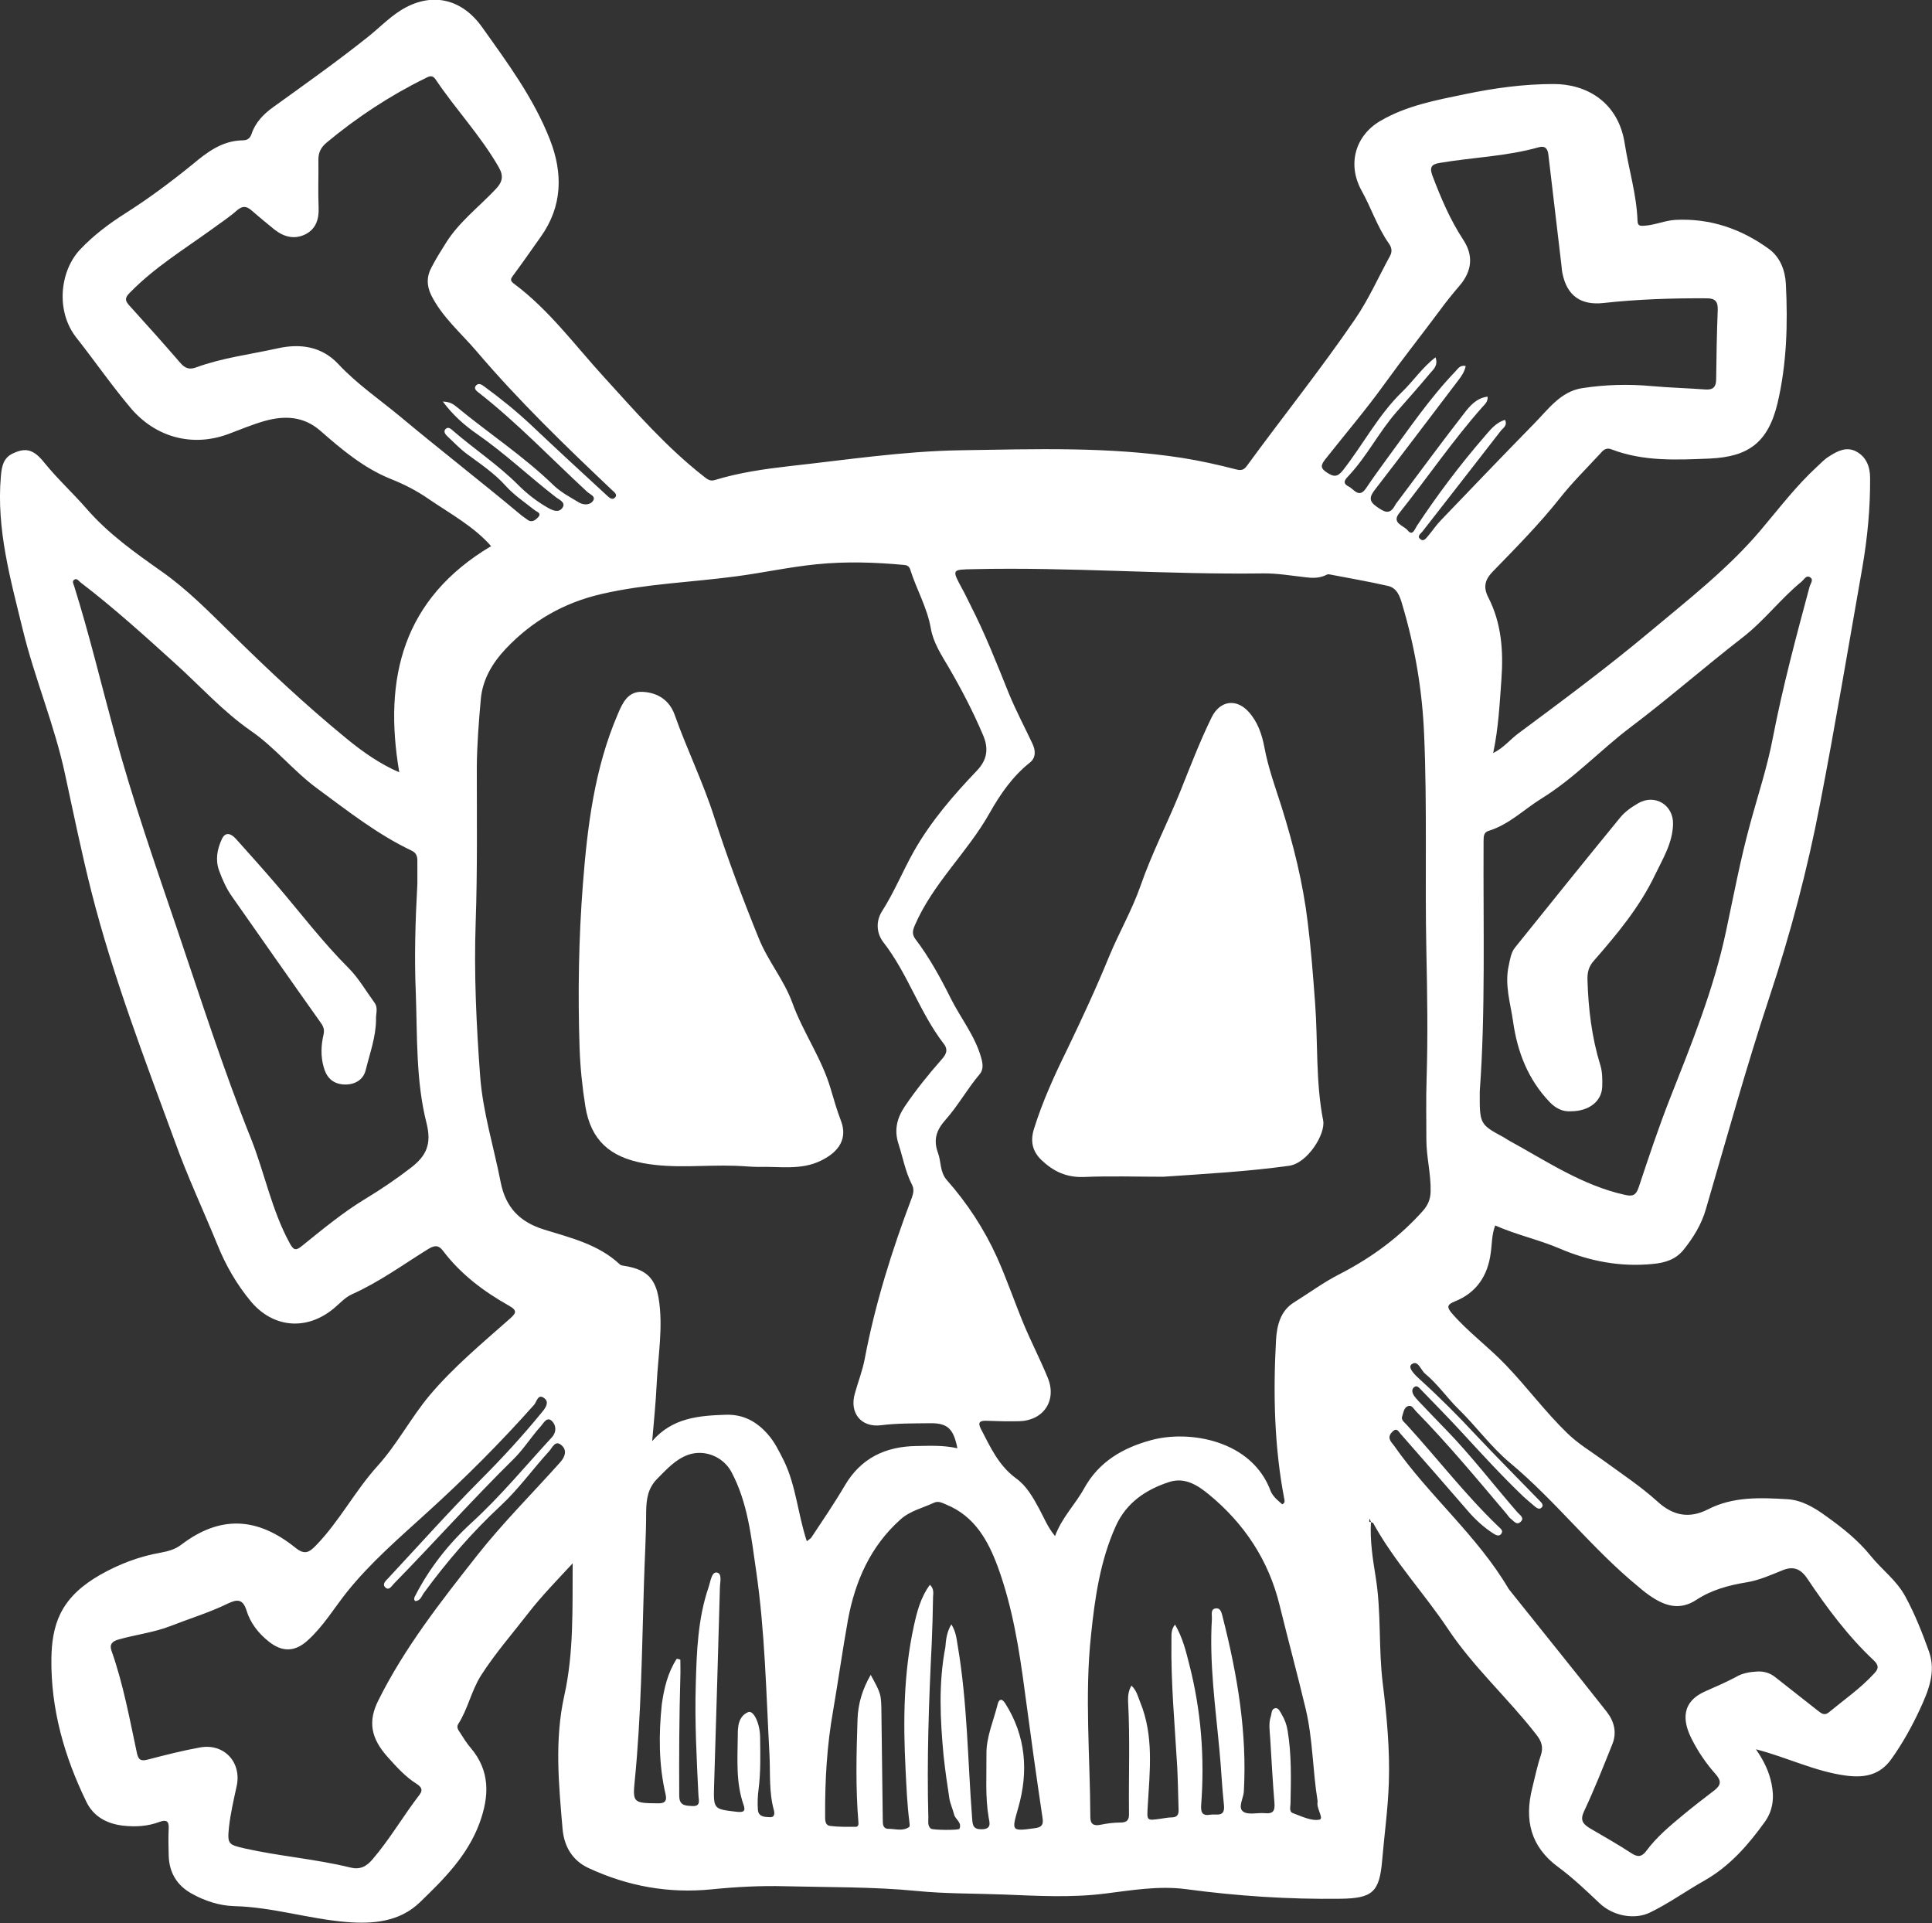 <?xml version="1.0" encoding="utf-8"?>
<!-- Generator: Adobe Illustrator 21.0.2, SVG Export Plug-In . SVG Version: 6.00 Build 0)  -->
<svg version="1.1" id="Layer_1" xmlns="http://www.w3.org/2000/svg" xmlns:xlink="http://www.w3.org/1999/xlink" x="0px" y="0px"
	 viewBox="0 0 864.7 860.6" style="enable-background:new 0 0 864.7 860.6;" xml:space="preserve">
<rect x="0" y="0" width="864.7" height="860.6" fill="#333333" stroke="none"/>
<style type="text/css">
	.st0{fill:#FFFFFF;}
</style>
<g id="HO1ANE_1_">
	<g>
		<path class="st0" d="M613.6,681.1c-0.5,8.3,0.8,16.5,2.1,24.6c2.6,15.9,1.2,31.9,3.2,47.8c1.8,14.7,3.2,29.5,2.7,44.3
			c-0.4,11.7-2,23.2-3,34.8c-1.2,14.2-4.4,16.9-18.6,17.1c-23.2,0.3-46.2-1.2-69.2-4.3c-12.1-1.6-24.3,0.5-36.3,2
			c-15.2,1.9-30.3,1-45.4,0.4c-13-0.5-26-0.3-38.9-1.6c-19.6-1.9-39.3-1.6-58.9-2.1c-10.9-0.3-22,0.3-32.9,1.4
			c-19.3,1.9-37.4-1.4-54.9-9.5c-7.4-3.4-11-9.8-11.7-17.4c-1.7-20-3.7-39.8,0.8-60c4.2-18.9,3.6-38.6,3.7-59
			c-7.1,7.7-13.8,14.5-19.7,22.1c-7.2,9.3-15,18.2-21.4,28.2c-4.3,6.9-5.8,14.9-10.1,21.6c-0.9,1.4,0,2.7,0.7,3.7
			c1.5,2.4,3,4.8,4.8,6.9c8.9,10.4,8.4,21.8,4,33.8c-5.4,14.6-16.1,25.2-26.8,35.5c-9,8.6-20.7,9.7-32.8,8.7
			c-16.9-1.4-33.2-6.7-50.2-7.1c-6.6-0.2-13.1-2.3-19-5.6c-6.7-3.7-10.1-9.5-10.3-17.1c-0.1-4-0.2-8,0-12c0.2-3.4-1.1-4.1-4.1-3
			c-5.3,2-10.7,2.3-16.2,1.7c-7.2-0.8-13.3-4-16.5-10.6c-9.9-20.3-16-41.6-15.7-64.3c0.1-6.8,1-13.8,4-19.9
			c3.8-7.8,10.4-13.2,17.9-17.5c8.5-4.8,17.4-8.2,27.1-9.9c3.3-0.6,6.5-1.5,9.2-3.6c17.4-13.2,34-12.3,51,1.4c4.1,3.3,6.1,2.2,9.2-1
			c10.5-10.8,17.4-24.3,27.5-35.5c8.9-9.8,15-21.7,23.4-31.7c10.6-12.6,23.4-23.2,35.7-34.1c2.8-2.5,3.9-3.7-0.2-6
			c-11.2-6.3-21.5-14-29.4-24.4c-2.2-3-4.1-2.6-7-0.8c-11.1,6.9-21.8,14.7-33.9,20.1c-3.1,1.4-5.5,4.2-8.2,6.4
			c-12.1,10-27.1,8.7-37.1-3.3c-6.3-7.6-11.2-16.1-14.9-25.3c-6.3-15.4-13.4-30.5-19-46.1C64.8,474.1,50.6,437.2,40.9,399
			c-4.4-17.4-8-35-11.8-52.6c-4.7-22-13.6-42.8-18.9-64.6C4.7,259.2-1.7,236.7,0.4,213c0.4-4.4,1.1-8.2,5.6-10.2
			c5.5-2.5,9-1.8,13.8,4.2c5.9,7.3,12.8,13.6,18.9,20.6c9.8,11.3,21.7,19.7,33.6,28.1c11.4,8,21.1,17.9,30.9,27.5
			c16.7,16.5,33.8,32.5,52,47.4c7.3,6,15.1,11.4,23.5,15c-7.2-42.2,1.6-77.7,41.1-101.2c-7.6-8.7-18.1-14.4-27.8-21
			c-5.3-3.7-11.1-6.7-17.2-9.1c-12.1-4.9-21.9-13.2-31.5-21.6c-7.5-6.5-16-6.8-24.9-4.3c-5.6,1.6-11,3.9-16.4,5.9
			c-16.1,5.9-32.5,1.3-43.5-11.7c-8.6-10.2-16.2-21.2-24.4-31.6c-9.3-11.9-7.3-29.9,1.9-39.5c6-6.3,12.8-11.4,20.2-16.1
			c10.4-6.6,20.3-14,29.8-21.7C92.8,68,99.4,63,108.5,62.8c2,0,3.4-0.7,4.1-2.9c1.7-5.1,5.4-8.9,9.6-11.9
			c14.3-10.3,28.7-20.5,42.5-31.5c4.9-3.9,9.3-8.5,14.7-11.9c13.5-8.4,27.2-5.4,36.4,7.6c11.4,16,23.1,31.8,30.3,50.2
			c5.9,15,5.7,29.9-4.1,43.6c-4.1,5.8-8.2,11.7-12.5,17.5c-1.2,1.6-1,2.3,0.6,3.5c15.7,11.7,27.1,27.4,40.1,41.6
			c14.2,15.6,28.1,31.6,44.9,44.7c1.5,1.2,2.8,2.2,4.9,1.5c10.8-3.3,22-4.9,33.3-6.2c25.5-2.8,51-6.7,76.5-7.1
			c33.1-0.5,66.3-1.7,99.2,3.4c8.2,1.3,16.3,3.1,24.4,5.2c2.5,0.6,3.5,0,4.8-1.8c16-21.9,33-43.1,48.3-65.5
			c6.1-8.9,10.5-18.9,15.7-28.4c1.1-2.1,0.5-4-0.7-5.6c-5.1-7.3-7.8-15.8-12.1-23.5c-6.5-11.7-2.9-24.7,8.6-31.3
			c11.7-6.8,24.9-9.2,37.9-11.9c13-2.7,26.1-4.5,39.5-4.5c14.7,0,29,8.1,31.8,26.8c1.8,11.5,5.3,22.7,5.7,34.4
			c0.1,2.5,1.3,2.3,3.2,2.2c4.7-0.3,9-2.3,13.7-2.6c15.6-0.8,29.5,4,41.9,13c5.1,3.7,7.3,9.7,7.6,15.7c0.9,17.8,0.4,35.7-3.7,53.2
			c-4.3,18.1-13.4,24.1-30.3,24.9c-14.7,0.6-29.7,1.4-44-4.1c-2.5-1-3.8,0.4-5.1,1.9c-6.1,6.6-12.5,12.9-18.1,20
			c-9.2,11.6-19.7,22.2-30,32.8c-3.4,3.5-4.4,6.8-2,11.5c5.9,11.5,6.8,23.8,5.9,36.5c-0.8,10.9-1.3,21.9-3.7,33.2
			c4.8-2.4,7.7-6.2,11.4-8.9c19.8-14.7,39.6-29.4,58.5-45.2c17.2-14.4,35.1-28.3,49.7-45.5c8.3-9.8,16-20,25.5-28.7
			c1.7-1.6,3.3-3.3,5.3-4.5c3.7-2.4,7.8-4.5,12.2-2.1s6.1,6.8,6.1,11.8c0.1,13.5-1.2,26.9-3.5,40.2c-6.2,35.2-12.1,70.5-18.9,105.6
			c-5.6,29.2-13.2,58-22.6,86.3c-10.4,31.4-19.2,63.3-28.5,95.1c-2,6.9-5.6,12.7-10,18.2c-3.5,4.3-8.2,5.8-13.6,6.3
			c-14.6,1.5-28.6-1.2-41.9-6.9c-9.4-4-19.3-6.1-28.8-10.3c-1.6,4.2-1.4,8.3-2,12.3c-1.3,10.1-6.3,17.8-16.1,21.7
			c-3.7,1.5-3.5,2.7-1.2,5.4c7.3,8.4,16.4,15,24.1,23.1c9.5,9.9,17.6,20.9,27.4,30.4c4.9,4.8,10.8,8.3,16.3,12.3
			c8.2,6,16.7,11.6,24.2,18.4c7,6.4,14.3,7.6,22.4,3.5c11.4-5.9,23.6-5.3,35.7-4.6c6.5,0.4,12.1,3.8,17.2,7.5
			c7.3,5.2,14.4,10.8,20.1,17.9c5,6.2,11.6,10.9,15.5,18.2c4.3,7.9,7.6,16.3,10.6,24.7c3.2,9.2-0.4,17.7-4.2,25.9
			c-3.6,7.7-7.7,15.1-12.7,22.1s-11.7,8.5-20.2,7.4c-13.8-1.8-26.2-8.1-40.4-11.8c3.6,5.2,5.9,10,7,15.5c1.3,6.3,0.6,12-3.1,17.1
			c-7.4,10.3-15.6,19.7-27,26.2c-8.2,4.6-15.9,10.2-24.4,14.3c-6.4,3.1-16.1,1.9-22.6-4.3c-5.9-5.6-11.9-11.3-18.4-16.1
			c-12.4-9.1-15.2-21.1-11.6-35.4c1.2-4.8,2.2-9.8,3.8-14.5c1.3-3.8,0.3-6.5-2.1-9.5c-12.6-16.2-28-30-39.4-47.1
			c-10.8-16.2-24.3-30.5-33.6-47.6C614.4,681.5,613.9,681.4,613.6,681.1c-0.2-0.4-0.4-0.9-0.5-1.4c-0.1,0.1-0.3,0.3-0.2,0.4
			C612.9,680.5,612.5,681.3,613.6,681.1z M573.9,673.2c1.1-0.6,1.1-1.2,1-1.9c-4.6-23.7-5.1-47.6-3.8-71.6
			c0.4-6.8,2.1-13.2,8.1-16.9c6.9-4.3,13.5-9.2,20.7-12.8c14.1-7.3,26.5-16.4,37-28.2c2.2-2.5,3.3-5.1,3.4-8.5
			c0.2-7.9-1.9-15.6-1.9-23.2c0-9.1-0.2-18.3,0.1-27.4c0.6-19,0.3-38-0.1-56.9c-0.7-32.3,0.4-64.6-1-96.9
			c-0.8-19.9-4.1-39.3-9.8-58.4c-1-3.5-2.3-7.4-6.4-8.3c-8.7-2-17.6-3.5-26.4-5.2c-0.6-0.1-1.3,0.3-1.9,0.6
			c-2.9,1.2-5.8,1.1-8.8,0.7c-6.3-0.7-12.6-1.8-18.9-1.7c-43.1,0.6-86.2-2.9-129.4-1.9c-9.9,0.2-9.9,0-5.1,8.9
			c1.3,2.3,2.4,4.8,3.6,7.1c6.6,12.9,11.9,26.4,17.3,39.8c3.1,7.5,6.9,14.7,10.4,22.1c1.5,3.1,1.8,6.4-1.1,8.7
			c-7.7,6.1-13.2,14.1-17.9,22.4c-9.9,17.7-25.5,31.6-33.6,50.5c-1,2.3-1.2,3.9,0.2,5.9c6.4,8.4,11.4,17.6,16.1,27
			c4.4,8.7,10.7,16.5,13.4,26.1c0.8,2.7,1.2,5.4-0.7,7.6c-5.5,6.5-9.6,14-15.2,20.3c-4.2,4.7-5.5,9-3.4,14.8c1.5,4,0.8,8.5,3.9,12.1
			c9.2,10.4,16.8,22,22.5,34.6c4.4,9.8,7.9,20.1,12,30c3.4,8.1,7.5,16,10.8,24.1c4.1,10.2-2.1,19.1-13,19.3c-4.8,0.1-9.7,0-14.5-0.2
			c-3.1-0.1-4,0.8-2.4,3.8c4.2,8.1,7.9,16.3,15.7,22c4.6,3.3,7.5,8.4,10.2,13.4c2.2,4,3.8,8.3,7.2,12.4c3.1-8.4,9.1-14.2,13-21.3
			c6.6-12,17.4-18.2,29.9-21.6c16.9-4.7,45.3-0.2,53.7,23C570,670,572.1,671.6,573.9,673.2z M361.1,689.7c0.7-0.6,1.5-1,2-1.6
			c5.1-7.7,10.3-15.3,15-23.3c7.2-12.3,18.2-17.5,32-17.7c6.1-0.1,12.2-0.4,18.4,1c-1.8-9-4.5-11.4-12.8-11.2
			c-7.2,0.1-14.3,0-21.4,0.9c-8.9,1.1-14.2-5.5-11.7-14.2c1.4-5.1,3.4-10.1,4.4-15.4c4.7-24.8,12.2-48.7,21.1-72.2
			c0.7-2,1.1-3.8,0.1-5.8c-3-5.8-4.1-12.3-6.1-18.4c-2-6.3-0.6-11.6,3-16.9c4.9-7.2,10.3-13.9,16-20.4c1.9-2.1,3.7-4.3,1.3-7.4
			c-10.8-14-16.1-31.4-27-45.4c-3.2-4.1-3.4-9.5-0.7-13.8c5.5-8.6,9.3-18,14.3-26.9c7.6-13.4,17.6-25,28.2-36.1
			c4.6-4.8,5.4-9.8,2.8-15.9c-4.4-10.4-9.6-20.4-15.3-30.2c-3.3-5.6-7-11.2-8.1-17.6c-1.6-9.3-6.4-17.4-9.2-26.3
			c-0.5-1.6-1.5-2-2.9-2.1c-13-1.2-25.9-1.6-38.9-0.3c-12.1,1.2-24,3.8-36,5.4c-20.1,2.7-40.4,3.3-60.3,7.9
			c-17,3.9-31.2,12.1-43,24.6c-5.9,6.3-10.3,13.6-11.1,22.4c-0.9,10.1-1.7,20.2-1.8,30.4c0,23.2,0.3,46.3-0.5,69.5
			c-0.8,23,0.3,46,2,68.9c1.2,16.1,6.1,31.6,9.2,47.5c2.2,11.1,8.4,17.7,19.3,21.1c11.9,3.7,24.4,6.6,34,15.6
			c0.6,0.6,1.8,0.6,2.8,0.8c9,1.6,13.1,5.4,14.6,14.5c2.1,12.8-0.3,25.6-0.9,38.4c-0.4,8.5-1.3,16.9-2,25.4
			c9.1-10.5,20.9-11.4,33.1-11.8c7.9-0.2,13.8,3.2,18.7,8.8c3.1,3.5,5.1,7.8,7.2,11.9C356.3,665,357.1,677.6,361.1,689.7z
			 M186.8,395.6c0-3.5,0-7,0-10.5c0-2-0.6-3.5-2.5-4.4c-15.4-7.3-28.8-17.9-42.4-27.9c-10.6-7.8-18.9-18.4-29.7-25.8
			c-12.5-8.7-22.6-20-33.8-30.1c-13.8-12.5-27.6-25-42.4-36.3c-0.8-0.6-1.6-2.1-2.9-1.1c-0.9,0.7-0.2,1.9,0.1,2.8
			c6.8,21.7,12.1,43.9,18.1,65.9c8,29.6,18.1,58.5,27.9,87.4c10.7,31.5,20.8,63.2,33.2,94.1c6.1,15.4,9.2,31.9,17.3,46.7
			c1.7,3.1,2.7,3.4,5.4,1.2c9.2-7.4,18.3-15,28.4-21.1c7.1-4.3,13.9-8.9,20.5-14c7-5.4,9.2-10.7,6.9-19.9
			c-4.8-18.9-4.1-38.7-4.8-58.1C185.4,428.2,185.9,411.9,186.8,395.6z M662.3,488.2c-0.1,14.9-0.1,14.9,10.8,20.8
			c0.7,0.4,1.4,0.9,2.1,1.3c16.8,9.2,32.8,20.1,52,24.4c3.6,0.8,5,0.2,6.2-3.3c4.4-13.2,8.8-26.5,13.9-39.5
			c9.7-24.6,19.7-49.1,25.2-75.1c3.4-15.9,6.4-32,10.7-47.7c3.5-13,7.8-25.8,10.3-39.1c4.4-22.7,10.4-45.1,16.4-67.4
			c0.4-1.5,2.1-3.3,0-4.4c-1.6-0.8-2.5,1.2-3.6,2.1c-9.4,7.7-16.8,17.6-26.4,25c-16.9,13.1-33.1,27.3-50.2,40.2
			c-13.5,10.2-25.1,22.8-39.7,31.8c-7.9,4.9-14.6,11.7-23.7,14.5c-2.6,0.8-2.2,3-2.3,5C663.8,414.8,664.9,452.8,662.3,488.2z
			 M198.2,179.7c3.4,0.1,4.8,1.3,6.2,2.4c14.3,11.8,29.9,22,43.3,35c3.3,3.2,7.5,5.4,11.5,7.8c2.1,1.2,5,1.2,6.3-0.9
			c1.2-2-1.6-2.8-2.8-4c-16-14.8-31-30.6-48.2-44.1c-0.9-0.7-2.6-1.8-1.6-3.2c1.2-1.6,2.7-0.6,3.9,0.3c7.2,5.3,14.2,10.9,20.8,17.1
			c11.2,10.6,22.6,21.1,34,31.6c1.1,1,2.5,2.4,3.8,0.8c1-1.2-0.5-2.3-1.5-3.2c-21-19.9-41.8-40-60.6-62.1
			c-7-8.2-15.4-15.3-20.3-25.1c-2.1-4.3-2.1-8.4,0.1-12.4c1.9-3.7,4.1-7.2,6.3-10.7c5.9-9.6,15-16.4,22.6-24.5
			c3-3.2,3.4-5.9,1.2-9.7c-8-14-19.2-25.8-28.2-39.2c-1.4-2.1-2.7-1.6-4.6-0.6c-15.9,7.8-30.6,17.5-44.2,28.8
			c-2.6,2.2-3.7,4.4-3.7,7.7c0.1,7.2-0.2,14.3,0.1,21.5c0.2,5.1-1.2,9.4-5.8,11.8c-4.9,2.5-9.7,1.3-14-2.1
			c-3.5-2.8-6.9-5.7-10.3-8.6c-2.3-2-4.1-2-6.5,0.1c-3.6,3.2-7.7,5.8-11.6,8.7c-12.2,8.8-25.2,16.8-35.9,27.7
			c-1.8,1.8-3.2,3.2-0.9,5.8c7.8,8.6,15.6,17.3,23.2,26.1c2.1,2.4,4.1,3,7,1.9c11.8-4.3,24.2-5.8,36.4-8.5c9.8-2.2,19.6-1.1,27.2,7
			c8.3,8.9,18.4,15.8,27.7,23.5c17.6,14.7,35.8,28.8,53.4,43.5c1.1,1,2.4,1.8,3.6,2.7c2,1.5,3.7,0,4.8-1.2c1.6-1.8-0.6-2.3-1.6-3.1
			c-4.4-3.5-9.1-6.6-12.9-10.8c-5.1-5.7-11.4-9.9-17.5-14.4c-3.1-2.3-5.7-5.1-8.5-7.7c-1-0.9-2.1-2.2-1-3.4c1.2-1.2,2.4-0.1,3.4,0.8
			c9.5,8.2,20.1,15.2,29,24.1c4,4,8.3,7.4,13.2,10.2c2.4,1.4,5,2.5,6.7,0.2c1.8-2.5-1.7-3.8-2.9-4.8c-11.9-9.2-22.8-19.6-35.2-28.2
			C208,190.4,202.9,186,198.2,179.7z M185.8,716.5c-0.7-0.9-0.4-1.5-0.1-2.1c6.4-12.6,15.2-23.7,25.4-33
			c13-11.9,24.1-25.4,35.9-38.2c2.2-2.4,1.9-5.4,0.1-7.2c-2.3-2.4-3.9,1-5,2.2c-4.2,4.6-7.6,10.1-12,14.5
			c-18.5,18.2-35.7,37.5-53.8,56c-1.1,1.2-2.3,3.3-3.9,1.6c-1.5-1.5,0.4-3,1.5-4.2c13.6-14.6,26.9-29.5,40.9-43.6
			c9.8-9.8,19.1-19.9,27.9-30.7c1.6-1.9,3.2-4.4,0.9-6.1c-2.8-2.2-3.4,1.6-4.5,2.9c-15.1,17-31.2,33.1-48.1,48.4
			c-12.4,11.3-25.1,22.2-35.7,35.4c-5.8,7.3-10.6,15.4-17.6,21.7c-5.7,5.2-11.4,5.3-17.4,0.5c-4.7-3.7-8.3-8.4-10-14
			c-1.6-5-4.1-5-8.1-3.1c-8.4,4.1-17.3,6.8-26,10.2c-7.5,2.9-15.5,3.8-23.2,6c-2.8,0.8-4.1,2.2-3.1,5c5.3,15,8.1,30.5,11.4,45.9
			c0.7,3.1,1.9,3.6,4.9,2.8c7.7-2,15.5-4,23.3-5.4c10.8-2,18.8,6.7,16.4,17.4c-1.3,6-2.7,12-3.4,18.1c-0.8,7.7-0.4,8,7.1,9.7
			c15.6,3.5,31.6,4.7,47.1,8.5c4.3,1.1,7.2-0.3,10-3.6c7.8-9.1,13.8-19.5,21.1-29c1.6-2.1,0.8-3.4-1.3-4.8c-5-3.1-8.9-7.5-12.8-11.8
			c-7.9-8.7-9-16.3-4.4-25.5c11.8-23.7,28-44.3,44.3-65c11.5-14.6,24.8-27.8,37.2-41.7c2.4-2.7,3-5.7,0.2-7.8
			c-2.6-2-3.9,1.5-5.2,2.9c-7.4,8.1-13.8,17.1-21.8,24.5c-12.8,11.9-24.1,25-34.4,39.1C188.6,714.5,188.1,716.4,185.8,716.5z
			 M786.6,748c2.9-0.1,5.5,0.6,7.9,2.5c6.4,5.1,12.8,10,19.2,15.1c1.6,1.3,3,2.2,4.8,0.7c6.9-5.7,14.3-10.8,20.4-17.5
			c2.1-2.2,1.9-3.7-0.3-5.8c-11.6-10.9-21-23.6-29.8-36.7c-3-4.4-6.3-5.5-11-3.6c-5.2,2.1-10.5,4.5-16.1,5.4
			c-8,1.3-15.7,3.4-22.4,7.8c-7,4.6-13.2,3.1-19.5-0.9c-2.4-1.5-4.6-3.3-6.7-5.1c-20.6-16.9-36.8-38.2-57.3-55.3
			c-8.5-7.1-15.1-16.3-23-24c-5.2-5.1-9.3-11.2-15-15.9c-2-1.7-3.2-6.4-6.1-4.1c-1.8,1.5,1.8,4.9,3.9,6.8c8.6,7.8,16.8,16,24.7,24.5
			c9.3,9.9,18.9,19.5,28.4,29.3c0.9,0.9,2.4,2.2,1.4,3.3c-1.3,1.5-2.7,0-3.8-0.9c-1.5-1.3-3.1-2.6-4.5-3.9
			c-9.6-9.2-18.6-19-27.6-28.8c-6-6.5-12.2-12.8-18.3-19.1c-0.8-0.8-1.7-2-2.9-1.1c-1.3,0.9-1,2.4-0.3,3.6c0.6,1,1.4,1.8,2.2,2.7
			c4,4.2,8,8.4,12.1,12.6c11.4,11.7,21.3,24.7,32,37c1.1,1.3,3.5,2.6,1.6,4.4c-1.8,1.8-3.2-0.5-4.6-1.5c-0.6-0.5-1.1-1.3-1.6-1.9
			c-13.2-15.6-26.3-31.4-40.6-46c-1-1-1.8-2.9-3.5-2.4c-2,0.6-2.1,2.9-2.7,4.5c-0.7,1.7,0.9,2.7,1.9,3.8
			c13.8,15.1,26.3,31.4,41.1,45.6c0.9,0.9,2.4,1.8,1.3,3.3c-1,1.4-2.5,0.5-3.6-0.2c-4.2-2.7-7.9-6.1-11.2-9.9
			c-10-11.6-20.1-23.1-30.2-34.6c-0.9-1-1.7-2.9-3.5-1.2c-1.3,1.2-2.1,2.6-1,4.4c0.4,0.7,1,1.3,1.5,2c15.7,22.5,37.3,40.3,51.3,64.1
			c0.1,0.1,0.2,0.2,0.3,0.4c14.5,18.2,29.2,36.3,43.6,54.6c3.3,4.2,4.7,9.3,2.5,14.6c-4,10-8,20.1-12.6,29.9c-1.9,4-0.6,5.7,2.5,7.6
			c6.3,3.7,12.7,7.3,18.8,11.3c2.9,1.9,4.7,1.4,6.6-1.2c4.6-6.2,10.5-11.1,16.4-16c4.6-3.8,9.4-7.5,14.1-11.1c2.8-2.2,3.1-4.1,0.6-7
			c-4.2-4.7-7.8-9.9-10.7-15.6c-4.4-8.5-4.9-17,6.3-21.8c4.4-1.9,8.9-3.9,13.1-6.1C779.8,748.7,783.1,748.2,786.6,748z M665.8,177.5
			c0.2,2.2-1.1,3.3-2.2,4.5c-13.4,15.1-24.8,31.9-37.4,47.7c-3.5,4.4,2.1,5.5,3.8,7.6c2.2,2.8,3.2-0.5,4.1-1.9
			c9.2-13.9,19.2-27.2,30.1-39.8c2.6-3,5.2-6.5,9.4-7.7c1.2,2.6-0.9,3.6-1.9,4.9c-11.7,15.1-23.4,30.1-35.1,45.1
			c-0.7,0.9-2.5,2-1,3.3c1.6,1.4,2.6-0.3,3.6-1.4c2-2.4,3.8-5.1,6-7.3c13.8-14.4,27.6-28.8,41.6-43.1c6.2-6.3,11.7-14.2,21.3-15.7
			c10.4-1.6,20.8-1.9,31.4-0.9c7.9,0.7,15.9,0.9,23.9,1.5c3.4,0.2,4.7-1.2,4.7-4.7c0.1-10.3,0.3-20.6,0.7-31
			c0.1-3.6-1.1-5.1-4.8-5.1c-15.5-0.1-31,0.4-46.4,2.1c-10.1,1.1-16.3-3.3-18.3-13.3c-0.3-1.3-0.3-2.6-0.5-4
			c-1.9-16.4-3.9-32.7-5.8-49.1c-0.3-2.6-1.4-4.1-4.3-3.3c-14.5,4.1-29.6,4.5-44.3,7c-3.9,0.6-4.6,2.1-3.3,5.7
			c3.8,10,7.9,19.7,13.8,28.7c4.7,7.1,3.9,14.1-1.7,20.6c-3,3.5-6,7.2-8.7,10.9c-8.1,10.9-16.6,21.6-24.6,32.7
			c-8.4,11.7-17.8,22.7-26.8,34.1c-2,2.6-2.2,3.9,0.7,5.8c3,2,4.7,2.3,7.3-1c9-11.5,15.8-24.7,26.4-35c5.1-4.9,9-10.9,15-15.5
			c1.3,3.8-1.1,5.5-2.5,7.2c-4.9,5.9-10,11.6-15,17.3c-7.8,8.9-13.1,19.6-21.2,28.3c-1.6,1.7-3.4,3.4-0.2,5c2.4,1.2,4.6,5.5,7.8,0.8
			c2.9-4.4,6.1-8.7,9.2-13c9.9-13.4,19.2-27.2,30.7-39.2c1.2-1.2,2.1-3.1,4.7-2.5c-0.5,2.4-1.7,4.3-3.1,6.1
			c-12.5,16.4-24.9,32.9-37.5,49.2c-2.4,3.1-2.9,5.1,0.7,7.6c3.2,2.2,5.8,4.1,8.3-0.6c0.5-0.9,1.1-1.6,1.7-2.4
			c9.7-12.9,19.2-25.9,29.1-38.6C657.8,181.7,660.8,178.1,665.8,177.5z M525.9,727c3.4,5.8,4.9,11.9,6.4,17.9
			c5.3,20.6,6.9,41.7,5.3,62.9c-0.2,3.1,0.4,4.9,4,4.3c2.7-0.5,6.8,1.4,6.2-4.3c-0.9-8.1-1.2-16.3-2-24.4c-1.8-19.6-4.6-39-3.4-58.8
			c0.1-1.8-0.7-4.4,1.5-4.8c2.6-0.5,2.9,2.3,3.4,4.1c6.5,25.6,10.9,51.4,9.4,77.9c-0.2,3-2.8,7.1-0.3,8.9c2.2,1.6,6.4,0.4,9.7,0.7
			c3.7,0.4,4.6-1.1,4.3-4.6c-0.8-9.6-1.3-19.3-1.9-28.9c-0.2-3.3-0.8-6.7,0.3-9.9c0.4-1.3,0.2-3.4,2.1-3.6c1.4-0.1,2,1.6,2.7,2.7
			c1.4,2.3,2.3,4.8,2.7,7.4c1.8,10.8,1.5,21.6,1.3,32.4c0,1.6-0.8,3.8,1.1,4.5c3.9,1.4,8.2,3.6,11.8,2.9c2.2-0.4-1.4-5-0.8-7.9
			c0-0.2,0-0.3,0-0.5c-2.2-13.6-2.1-27.6-5.3-41.1c-3.7-15.5-7.9-31-11.7-46.5c-4.9-20.1-15.8-36.5-31.6-49.5
			c-5-4.1-10.8-7.9-17.8-5.6c-10.5,3.4-19.2,9.3-23.9,19.7c-7,15.5-9.4,32.3-11.1,48.9c-2.9,27-0.4,54.3-0.3,81.4
			c0,3.1,1.5,4,4.5,3.4c2.9-0.6,5.9-1,8.9-1c3.1,0,4-1.2,3.9-4.1c-0.2-16.7,0.5-33.3-0.4-50c-0.1-2.4,0.1-4.8,1.5-7.2
			c2.4,2.3,2.9,5,3.9,7.4c6.2,15.1,4.3,30.8,3.4,46.4c-0.4,6.7-0.6,6.7,5.7,5.8c1.6-0.2,3.3-0.6,4.9-0.6c2.4,0,3.3-1.1,3.2-3.4
			c-0.2-6.3-0.3-12.7-0.6-19c-1.1-19-2.9-37.9-2.6-56.9C524.4,731.9,523.9,729.5,525.9,727z M425.8,726.9c2.1,3.4,2.3,6.4,2.8,9.3
			c4.4,25.7,4.5,51.7,6.5,77.6c0.2,3.2,0.6,4.9,4.4,4.8c4.4-0.1,3.4-3,3-5.2c-1.6-9.4-0.9-18.9-1-28.4c-0.1-7.8,3.2-14.9,5-22.3
			c0.5-2.1,1.7-3,3.3-0.6c9.4,14.7,10.6,30.7,5.9,47c-2.9,10.3-3.3,10.5,7.6,9c3-0.4,3.8-1.6,3.3-4.6c-2.8-18.8-5.4-37.5-7.9-56.3
			c-2.5-19-5.5-37.9-12.1-56c-4.4-11.9-10.4-22.7-23.1-27.9c-1.7-0.7-3.4-1.7-5.3-0.9c-5.1,2.4-10.9,3.7-15.1,7.5
			c-13.5,12-20.4,27.7-23.6,45.1c-2.4,13.4-4.3,26.9-6.6,40.4c-2.8,15.6-3.7,31.4-3.6,47.2c0,1.8-0.1,4.2,2.2,4.5
			c3.8,0.5,7.6,0.4,11.5,0.4c1.1,0,1.3-0.9,1.2-2.1c-1.3-15.3-0.9-30.6-0.4-45.9c0.2-7,2.2-13.6,5.9-20c4.7,8.6,4.7,8.6,4.8,17.4
			c0.2,15.8,0.4,31.7,0.6,47.5c0,1.9,0,4,2.6,4c3.1,0,6.3,1.2,9.2-0.8c0.4-0.3,0.2-1.6,0.1-2.4c-1-7.8-1.3-15.6-1.7-23.4
			c-1.1-21.5-0.9-43,3.7-64.1c1.4-6.4,3-12.8,7.2-18.5c1.9,1.8,1.5,3.7,1.4,5.5c-0.1,7-0.3,14-0.6,21c-1.3,26-2.2,51.9-1.5,77.9
			c0,1.6-0.4,3.4,1.1,4.7c0.8,0.7,12.4,0.8,12.8,0.1c1.3-2.9-1.9-4.2-2.4-6.5c-0.6-2.4-1.7-4.7-2.1-7.1c-1-6.4-1.9-12.8-2.6-19.3
			c-1.5-16.1-2.3-32.2,0.8-48.3C423.4,733.7,423.7,730.4,425.8,726.9z M302.9,742.3c0.5,0.1,1.1,0.2,1.6,0.4c0,2.6,0.1,5.2,0,7.8
			c-0.5,17.7-0.6,35.3-0.5,53c0,4.6,2.7,4.5,5.7,4.7c4.1,0.3,3-2.6,2.9-4.7c-0.8-16.5-1.7-33-1.2-49.5c0.4-14.8,0.9-29.7,5.8-43.9
			c0.8-2.4,1.3-6.7,3.6-6.4c2.6,0.4,1.4,4.5,1.4,7c-0.8,29.5-1.7,58.9-2.6,88.4c-0.3,10.6-0.2,10.5,10.3,11.7
			c2.9,0.3,3.9-0.3,2.9-3.1c-3.5-10-2.7-20.4-2.6-30.7c0-4.1,0.1-8.8,4.6-10.8c2.4-1.1,5.3,4.9,5.4,11.1c0.1,7.8,0.3,15.7-0.7,23.5
			c-0.4,3-0.5,6-0.3,9c0.2,3.2,2.9,3.3,5.2,3.4c2.1,0.2,2.4-1.3,2-3c-2.3-8.2-1.6-16.5-2-24.8c-1.5-27.6-2-55.2-6-82.6
			c-2.2-15.1-3.7-30.4-11.1-44.2c-3.7-6.8-12.1-10.2-19.5-7.5c-5.6,2.1-9.4,6.4-13.5,10.5c-4.4,4.4-5,9.2-5.1,14.9
			c0,10.8-0.7,21.6-1,32.5c-0.9,29.3-1.2,58.6-4.1,87.8c-1,10-0.6,10.1,10.6,10.2c2.8,0,3.9-1,3.2-4c-3.1-13.3-3.1-26.8-1.7-40.3
			C297.2,755.5,298.9,748.4,302.9,742.3z"/>
		<path class="st0" d="M520.6,526.6c-11.8,0-23.6-0.4-35.4,0.1c-7.8,0.3-13.6-2.4-19-7.5c-4.3-4.1-5.1-8.7-3.4-14.1
			c3.8-12.2,9.1-23.8,14.7-35.2c6.7-13.9,13.2-27.9,19-42.1c4.4-10.6,10.2-20.6,14-31.5c5-14.4,12-27.9,17.7-42
			c4.5-11.2,8.8-22.5,14.1-33.3c3.7-7.5,11-8.6,16.6-2.4c4.1,4.6,5.9,10.1,7,15.8c1.7,9.2,4.9,17.9,7.7,26.7
			c5.3,16.9,9.6,34.1,11.7,51.7c1.5,12,2.4,24,3.3,36.1c1.3,17.5,0.2,35.1,3.6,52.5c1.2,6-7,19.2-15.3,20.3
			C558.1,524.3,539.4,525.3,520.6,526.6z"/>
		<path class="st0" d="M329.2,521.7c-13.8-0.5-27.5,1.4-41.4-1.2c-14.8-2.8-23.3-10.2-25.8-25.3c-1.4-8.8-2.3-17.5-2.6-26.3
			c-0.8-24.5-0.4-49.1,1.5-73.4c2-25.8,5.2-51.7,15.6-75.9c2.1-5,4.5-10.3,11-10c6.9,0.3,12.2,3.8,14.5,10.4
			c5.5,15.5,12.8,30.3,17.8,46.1c5.9,18.2,12.6,36.1,19.8,53.8c4.1,10.2,11.3,18.6,15,28.8c4.8,13.3,13.2,24.9,17.2,38.6
			c1.4,4.8,2.8,9.6,4.6,14.3c2.9,7.6-0.5,13.7-9,17.8c-8.9,4.4-18.6,2.5-27.9,2.8C336.2,522.2,332.7,521.8,329.2,521.7z"/>
		<path class="st0" d="M168.3,456.5c-0.1,7.7-2.8,14.9-4.6,22.3c-1.1,4.5-5,6.8-10,6.5c-5.1-0.4-7.7-3.4-8.9-8
			c-1.3-4.8-1.1-9.6,0-14.3c0.5-2.2,0-3.6-1.3-5.4c-13.3-18.7-26.4-37.5-39.6-56.3c-2.5-3.5-4.3-7.5-5.8-11.6
			c-1.8-4.9-0.9-9.6,1.1-14c1.6-3.7,4.2-2.7,6.3-0.4c6.1,6.8,12.2,13.6,18.2,20.6c10.7,12.5,20.6,25.6,32.3,37.3
			c4.5,4.5,7.8,10.3,11.6,15.5C169.4,451.1,168.1,453.9,168.3,456.5z"/>
		<path class="st0" d="M703.3,497.3c-3.9,0.3-7-1.3-9.7-4.1c-9.7-10.1-14.5-22.5-16.4-36.1c-1.2-8.3-3.9-16.5-1.9-25.2
			c0.6-2.8,1-5.7,2.8-7.9c15.6-19.4,31.2-38.8,47-58.1c2.2-2.7,5.1-4.7,8.2-6.5c7.4-4.2,15.7,0.8,15.5,9.4
			c-0.2,8.5-4.6,15.5-8.1,22.8c-6.9,14.4-17,26.5-27.4,38.4c-2.3,2.6-2.9,5.2-2.8,8.6c0.4,12.9,1.9,25.5,5.7,37.9
			c1,3.1,1,6.6,0.9,9.9C716.8,492.9,711.2,497.2,703.3,497.3z"/>
	</g>
</g>
</svg>
